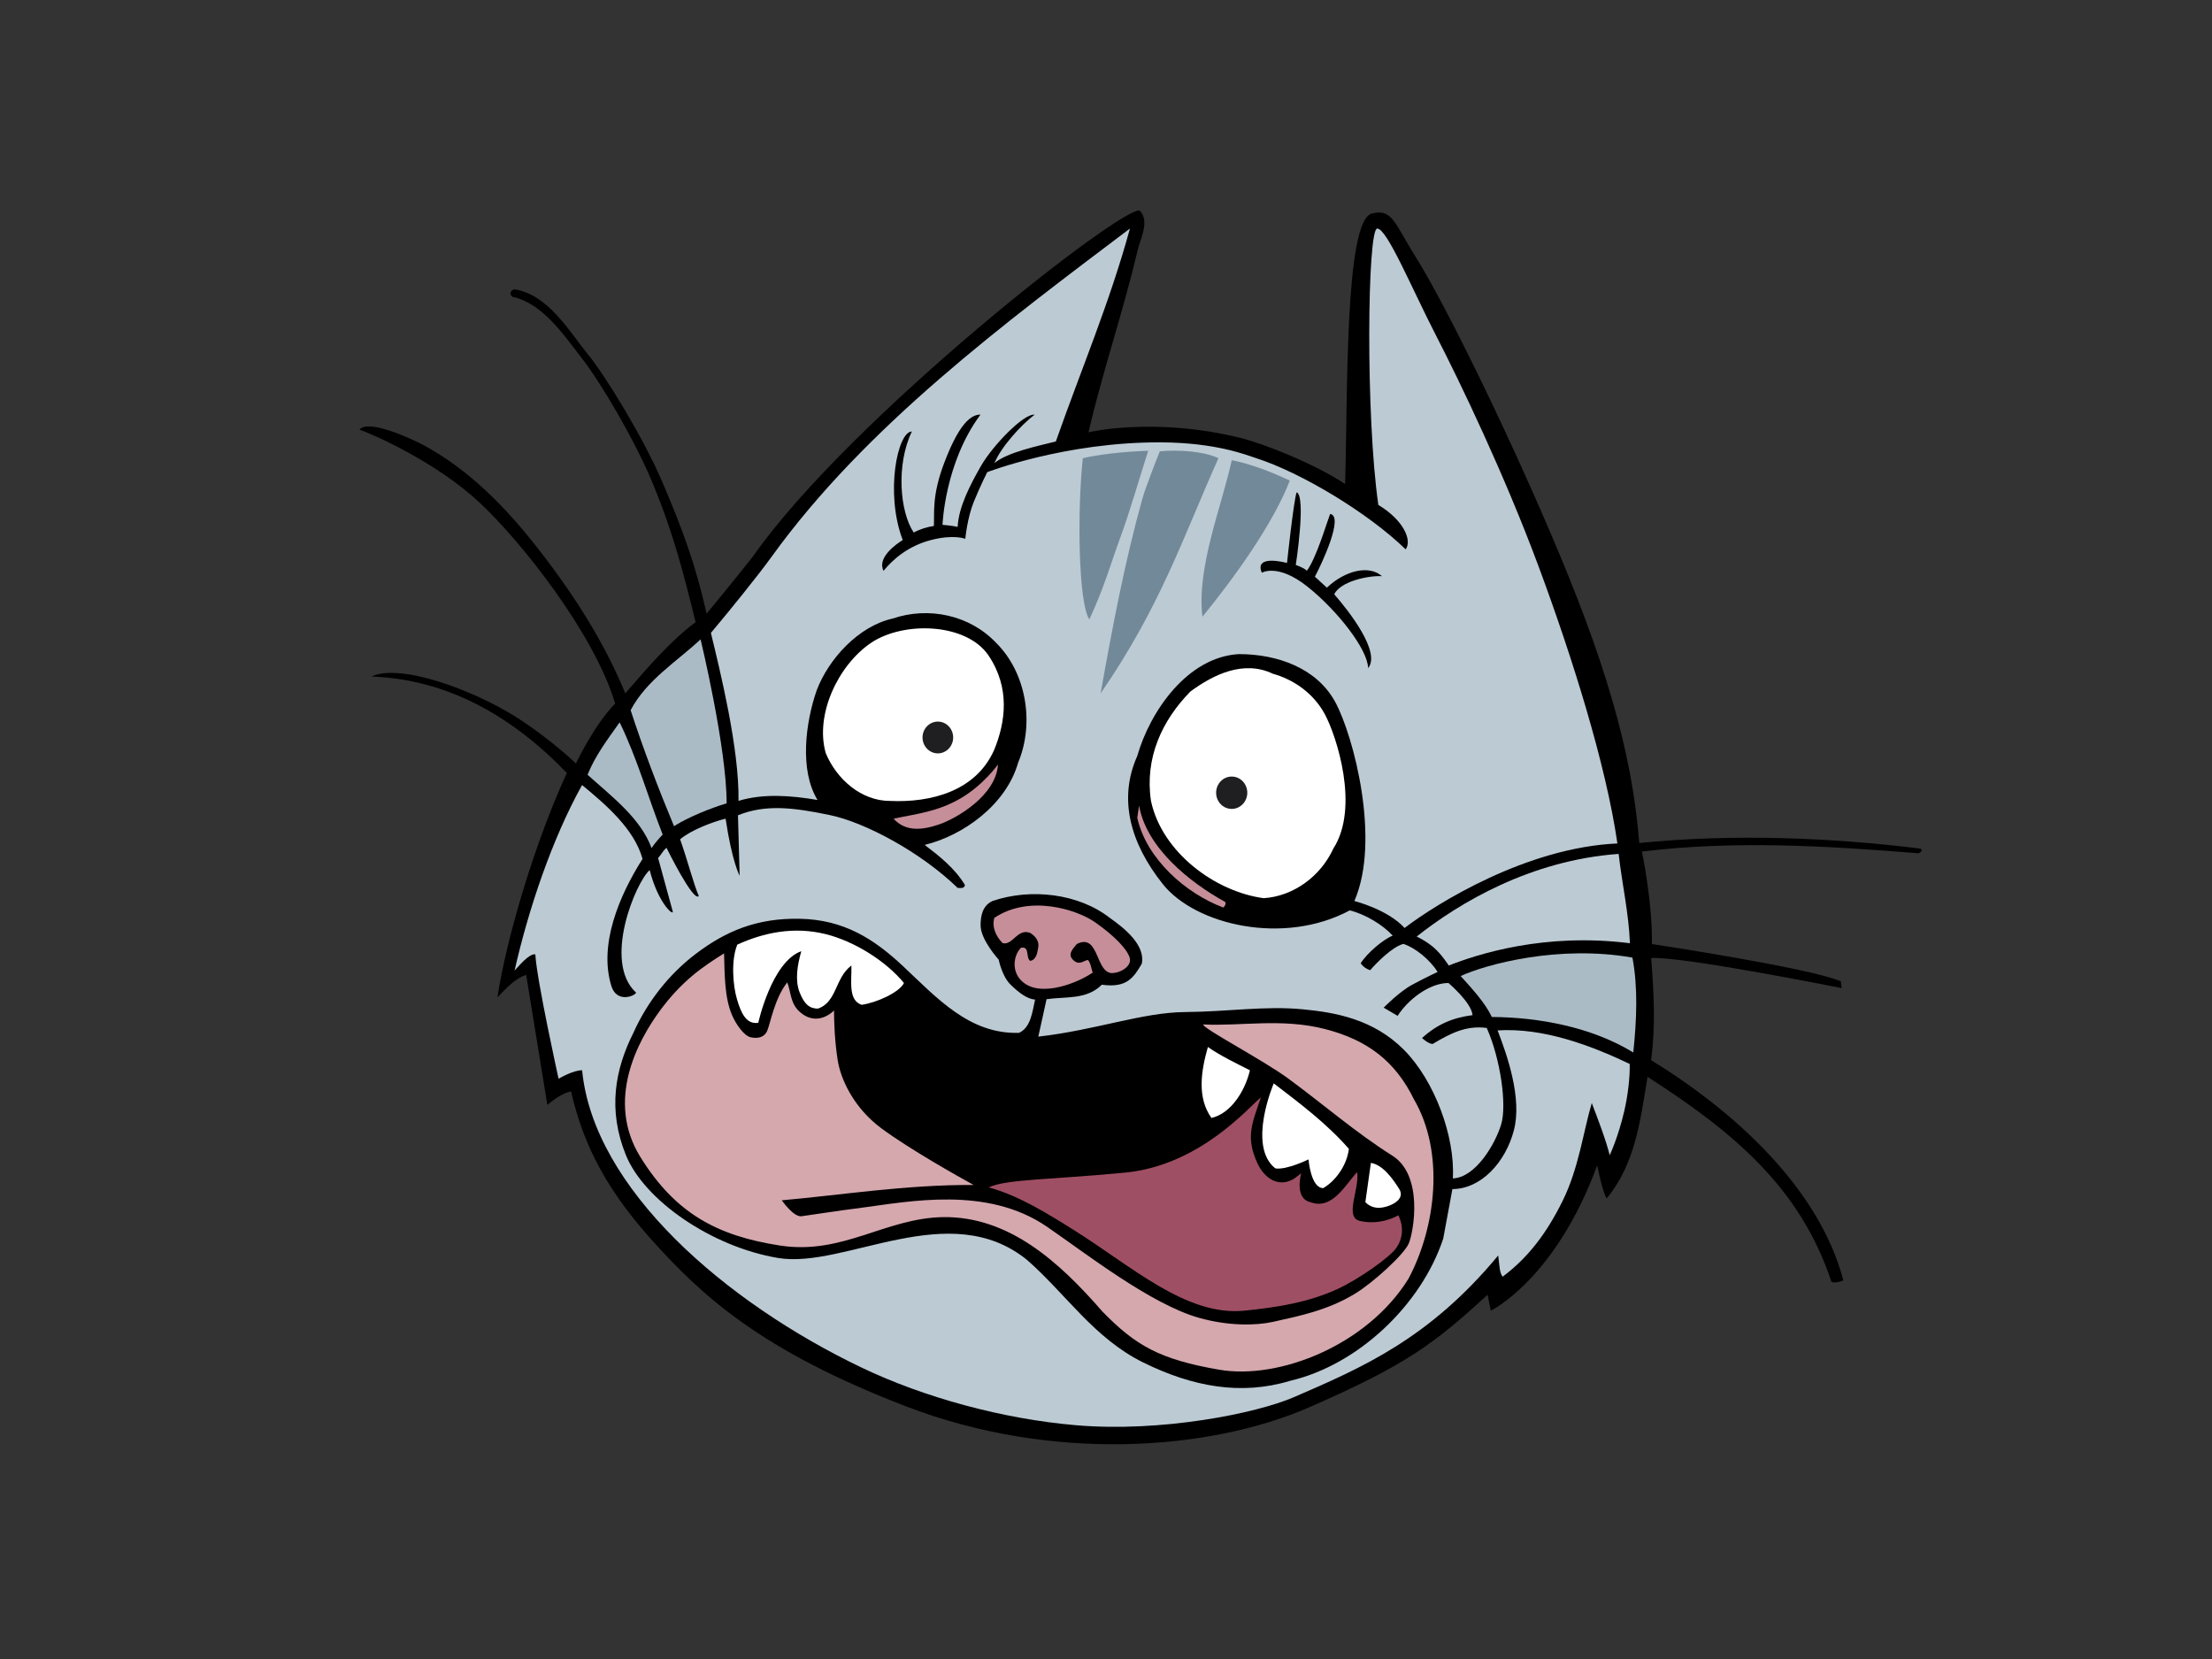 <?xml version="1.0" encoding="utf-8"?>
<!-- Generator: Adobe Illustrator 17.0.0, SVG Export Plug-In . SVG Version: 6.00 Build 0)  -->
<!DOCTYPE svg PUBLIC "-//W3C//DTD SVG 1.1//EN" "http://www.w3.org/Graphics/SVG/1.1/DTD/svg11.dtd">
<svg version="1.1" id="Layer_1" xmlns="http://www.w3.org/2000/svg" xmlns:xlink="http://www.w3.org/1999/xlink" x="0px" y="0px"
	 width="800px" height="600px" viewBox="0 0 800 600" enable-background="new 0 0 800 600" xml:space="preserve">
<rect x="0" y="0" width="800" height="600" fill="#333333" stroke="none"/>
<g>
	<path d="M473.376,509.015c35.842-15.622,45.542-23.345,64.639-40.742c0.339,2.029,1.172,5.748,1.172,5.748
		s23.331-11.273,38.468-52.587c0.976,4.757,2.096,9.647,3.428,12.009c10.273-12.523,12.115-27.749,14.766-43.99
		c30.696,19.685,55.279,39.993,66.54,74.215c1.763,0.557,4.286-0.615,4.286-0.615c-8.883-33.697-39.833-61.38-69.539-79.646
		c1.657-12.178,1.03-24.062,0.033-36.918c11.267-0.674,68.895,10.873,68.895,10.873l-0.306-2.449
		c-11.155-4.879-68.315-13.475-68.315-13.475c0.219-15.321-3.626-33.458-3.626-33.458c33.468-4.067,66.648-2.077,100.102,0.631
		c0.658-0.337,1.654-1.026,0.658-1.696c-32.467-4.06-68.581-5.403-101.71-2.022c-2.655-33.83-12.885-67.308-32.187-112.341
		c-19.301-45.032-39.823-85.477-48.095-98.65c-8.271-13.173-8.943-18.619-16.464-16.66c-9.884,2.574-8.653,66.007-9.651,97.804
		c-11.259-7.445-29.622-14.674-38.086-16.735c-31.25-7.609-54.719-1.963-54.719-1.963c5.298-22.667,12.307-42.834,17.638-65.231
		c0.989-4.729,4.641-10.822,0.989-14.886c-4.968-3.048-104.764,74.839-139.886,124.898c-5.294,6.771-16.849,20.829-16.849,20.829
		c-4.02-17.969-8.886-30.958-16.012-47.622c-6.953-16.292-20.898-38.92-27.044-46.349c-6.144-7.444-14.241-21.648-26.501-23.341
		c-1.326,0.333-1.985,1.692-0.67,2.703c10.936,2.378,18.377,13.557,25.185,22.326c6.818,8.773,19.166,29.595,25.768,45.632
		c7.045,17.103,10.85,31.569,15.297,49.723c-8.955,6.532-17.808,16.938-25.428,25.731c-7.292-17.593-17.385-34.132-31.369-52.097
		c-11.594-14.886-25.042-28.799-41.751-37.753c-3.446-1.838-19.715-9.588-23.027-5.541c5.482,1.952,27.655,11.794,43.083,26.076
		c15.434,14.262,41.89,47.834,49.39,72.993c-7.707,7.899-14.172,21.672-14.172,21.672c-7.263-6.845-16.349-13.463-21.748-16.848
		c-15.845-9.964-41.984-19.45-52.242-14.588c27.157,1.007,50.492,13.922,70.701,34.885c-11.263,24.363-21.75,59.122-25.12,81.182
		c3.981-4.291,7.098-7.151,10.403-8.158l7.668,47.054c0,0,4.612-4.22,8.579-4.902c3.677,15.94,10.399,32.737,28.787,53.285
		s39.833,40.46,92.524,60.678C380.55,528.919,437.533,524.637,473.376,509.015z"/>
	<path fill="#BCCAD3" d="M512.356,338.712c0,0,3.164,1.414,6.112,3.918c2.927,2.496,5.482,6.567,5.482,6.567
		c10.442-4.118,34.641-11.966,65.527-8.064c-0.37-10.661-2.884-21.707-4.071-32.306
		C553.635,311.103,527.902,326.424,512.356,338.712z"/>
	<path fill="#BCCAD3" d="M541.622,372.655c3.437,8.91,8.947,24.536,5.885,36.177c-3.062,11.641-11.96,21.206-22.226,21.206
		l-3.317,17.918c-7.95,24.031-30.815,45.675-55.326,51.423c-17.901,5.423-35.425,2.12-53.195-6.63
		c-17.771-8.761-27.99-24.822-41.904-36.996c-28.159-22.996-65.923,3.209-90.069-0.776c-24.137-4.02-48.52-20.896-55.134-37.286
		c-6.61-16.382-3.891-30.938,2.735-44.143c5.011-11.167,12.812-21.143,22.458-28.486c10.779-8.209,22.099-13.111,37.852-12.774
		c15.747,0.337,26.611,7.206,37.108,17.041c12.403,11.629,24.128,24.771,42.076,24.219c4.296-2.022,4.786-7.633,5.785-12.025
		c-2.939-0.258-5.88-2.5-8.941-5.497c-3.062-3.033-4.216-8.965-4.216-8.965s-6.548-7.139-6.548-12.413
		c0-3.374,0.658-7.096,4.31-8.789c13.906-4.733,31.138-2.708,42.401,6.093c5.305,3.722,12.924,9.807,11.596,16.574
		c-2.982,5.066-5.399,8.863-14.46,7.613c-5.515,5.505-13.04,4.232-19.989,5.231l-2.986,13.542c20.863-2.374,37.56-8.761,53.12-8.89
		c15.559-0.118,28.817-2.312,42.523-0.991c11.592,1.109,25.451,3.472,36.553,14.611c11.11,11.148,18.592,31.413,17.728,46.549
		c8.279-0.333,15.324-12.452,17.47-19.501c2.145-7.049-0.243-23.756-5.209-34.915c-7.621-1.015-13.316,2.092-19.605,5.811
		c-1.732-0.164-3.791-2.178-3.791-2.178c5.621-5.078,11.144-7.319,18.257-8.275c-0.374-4.557-8.712-11.618-8.712-11.618
		c-6.957,0-14.736,6.132-18.377,11.88l-5.052-2.962c0,0,5.664-5.791,10.328-8.291c4.645-2.512,9.177-4.623,9.177-4.623
		c-2.809-4.514-8.201-8.828-12.378-10.144c-3.963,1.026-9.686,6.806-12.002,9.517c-1.471-0.506-2.57-1.254-3.429-2.508
		c2.314-3.722,8.179-8.651,11.581-10.007c-3.676-3.981-9.984-7.758-15.534-9.126c-23.911,12.832-55.843,5.266-67.592-9.475
		c-11.747-14.736-16.239-30.778-9.271-46.341c4.641-16.241,18.216-35.856,36.775-36.867c13.913,0,28.117,5.047,34.794,17.256
		c6.669,12.213,16.561,50.056,6.957,72.037c0,0,12.033,3.021,18.159,9.753c11.641-8.879,44.114-29.101,76.972-30.566
		c-4.061-28.255-16.253-67.229-28.539-100.28s-28.245-66.328-37.114-83.541c-8.869-17.213-17.607-38.481-21.204-38.567
		c-3.597-0.086-4.249,67.829,0.396,99.959c9.049,5.411,12.315,12.781,9.88,16.065c-13.426-13.083-37.78-27.784-54.137-33.004
		c-3.127-0.995-14.186-5.615-34.516-5.697c-34.504-0.133-62.684,10.783-62.684,10.783s-2.427,4.772-4.839,10.685
		c-2.409,5.901-3.089,13.424-3.089,13.424s-4.102-1.704-12.356,0.427c-8.269,2.116-13.81,6.982-17.228,11.159
		c-2.328-4.733,4.29-9.486,6.953-11.159c-6.487-17.072-1.82-39.292,3.313-39.237c-5.789,11.998-4.357,29.085,0.662,36.53
		c2.228-1.207,4.937-2.045,7.292-2.378c0.259-4.894-0.772-10.865,3.709-22.714c4.479-11.853,8.759-17.66,13.15-17.554
		c-12.964,17.456-13.736,39.868-13.736,39.868s3.376,0.251,5.482,0.741c0.335-7.1,4.398-15.019,8.497-22.154
		c4.081-7.092,15.301-18.89,19.335-18.431c-4.921,3.718-12.209,11.766-14.533,17.53c4.572-3.918,15.924-6.258,22.207-7.84
		c9.276-26.374,19.497-50.275,26.793-77.002c-44.847,33.885-95.563,71.426-129.689,118.825c-4.706,6.536-15.324,19.67-21.86,27.412
		c3.266,13.518,10.295,41.812,9.986,60.749c8.945-2.72,19.035-1.959,28.58-0.317c-6.628-10.818-4.31-28.07-0.337-39.567
		c4.31-11.504,15.246-23.341,27.498-26.048c12.924-4.404,27.841-1.352,37.441,8.796c10.936,10.826,13.914,29.086,7.954,43.289
		c-4.302,15.222-19.875,26.401-33.797,29.775c5.307,4.055,10.94,8.448,14.572,14.541c-0.323,1.364-1.642,1.015-2.647,1.015
		c-13.245-12.852-33.382-23.709-46.384-26.382c-13.007-2.676-23.128-3.946-33.07,0.121l0.601,21.868c0,0-2.727-4.894-5.078-20.653
		c-4.302,1.022-12.48,4.075-16.451,7.464c2.974,8.444,4.747,15.826,6.763,20.52c-1.978,2.362-11.678-17.44-11.678-17.44
		c-1.311,1.027-2.041,2.665-3.047,3.679l5.333,19.466c0,1.359-5.366-3.354-8.379-15.093c-5.035,4.357-17.107,33.199-4.896,44.331
		c-0.66,1.363-7.045,3.726-8.945-2.363c-4.612-14.803,2.647-32.475,11.261-46.004c-2.976-10.83-13.255-19.623-21.868-26.723
		c-10.93,19.627-19.44,45.095-24.409,67.084c1.328-1.352,5.189-6.199,7.505-5.854c0.453,9.059,8.403,44.989,8.403,44.989
		s5.315-3.138,8.514-3.06c4.153,42.811,51.77,83.941,101.091,107.529c22.673,10.842,51.059,18.576,77.509,20.841
		c31.085,2.661,65.325-4.318,78.731-10.109c24.814-10.72,49.012-21.147,73.981-51.278c0.457,3.174,0.382,6.152,1.609,7.668
		c9.069-6.751,15.808-15.516,21.688-27.404c5.873-11.884,7.472-25.018,10.546-35.397c1.932,5.015,5.147,13.369,6.491,18.878
		c0,0,3.068-6.497,5.274-16.002c1.307-5.634,2.075-12.26,1.959-17.021C575.168,378.012,558.184,371.636,541.622,372.655z"/>
	<path d="M468.636,204.331c0,0,2.901,0.956,4.014,2.077c3.317-4.396,6.91-16.516,8.403-20.528
		c5.129,0.654-3.079,18.197-5.509,22.675l4.339,3.989c6.579-6.23,15.258-8.33,19.924-4.154c-4.761-0.302-14.946,1.791-17.27,6.528
		c5.38,6.152,16.964,20.978,12.264,26.715c-0.128-6.763-11.077-20.802-21.877-29.423c-10.805-8.616-16.565-5.074-16.565-5.074
		c-2.931-6.884,9.108-3.53,9.108-3.53s2.392-22.499,3.481-25.57C472.468,179.536,468.636,204.331,468.636,204.331z"/>
	<path fill="#FFFFFF" d="M359.619,271.063c-6.634,15.226-23.196,19.286-37.78,18.6c-10.274,0-19.215-7.758-23.186-17.244
		c-3.979-13.867,4.373-31.667,16.178-39.794c11.813-8.118,34.71-7.382,42.676,4.436
		C365.464,248.877,363.598,261.255,359.619,271.063z"/>
	<path fill="#ABBBC6" d="M262.798,290.529c-5.626,1.696-13.716,4.898-19.035,8.256c-5.639-13.534-11.048-27.722-15.683-41.929
		c5.628-10.822,17.011-17.847,25.294-25.625C253.375,231.23,262.798,270.24,262.798,290.529z"/>
	<path fill="#FFFFFF" d="M479.186,258.383c4.196,7.836,12.63,33.654,3.021,48.532c-4.641,10.16-14.58,17.256-25.188,17.926
		c-17.554-2.359-36.775-16.566-40.754-35.178c-2.314-15.552,3.979-29.082,14.252-39.567c8.281-6.093,19.217-11.496,29.81-6.434
		C467.627,245.684,474.988,250.547,479.186,258.383z"/>
	<path fill="#ABBBC6" d="M239.669,301.841c-1.038,1.05-2.998,3.287-4.024,4.878c-3.971-10.834-14.521-18.733-23.141-26.518
		c2.778-6.955,7.288-12.856,11.594-18.945C230.396,274.111,234.371,288.319,239.669,301.841z"/>
	<path fill="#C58E99" d="M339.737,298.13c-6.338,2.179-12.264,2.696-16.566-2.037c8.256-1.767,15.646-2.437,24.027-7.233
		c8.375-4.8,13.737-12.382,13.737-12.382C360.273,287.641,346.075,295.94,339.737,298.13z"/>
	<path fill="#C58E99" d="M443.109,326.196c0.339,0.682,0,1.356-0.666,2.034c-13.588-5.078-27.83-17.589-31.139-32.479l0.662-4.396
		C414.613,306.574,430.19,319.097,443.109,326.196z"/>
	<path fill="#C58E99" d="M408.538,346.258c1.103,3.252-3.673,5.874-6.735,5.647c-2.537-0.321-3.691-3.315-4.915-6.12
		c-1.487-3.417-3.093-6.583-7.454-4.369c-1.332,1.696-3.495,3.66-1.332,5.756c2.185,2.096,3.654,0.337,5.307,0
		c0.993,0.682,1.45,3.914,1.781,4.596c-6.63,4.392-17.524,7.883-23.648,4.506c-6.13-3.389-5.299-10.458-2.322-13.491
		c3.319-0.686,1.659,3.374,3.319,4.725c2.32-0.337,2.655-3.041,2.982-5.078c0.331-2.362-1.332-4.048-2.982-5.054
		c-4.637-1.701-6.297,4.721-9.944,3.699c-2.319-2.362-3.965-5.74-2.974-9.122c12.587-8.464,29.814-3.08,36.546,1.673
		C402.906,338.382,407.437,343.002,408.538,346.258z"/>
	<path fill="#FFFFFF" d="M298.744,337.869c10.339,2.606,21.666,9.721,28.186,17.648c-1.647,3.386-9.919,7.139-15.315,7.888
		c-4.972-1.708-3.55-8.64-3.691-14.208c-5.959,4.397-5.166,13.208-12.111,15.583c-2.982,0-4.896-1.505-6.622-5.881
		c-1.714-4.373-0.852-9.76,0.615-14.893c-10.74,3.863-15.563,25.9-15.563,25.9c-4.31,0.686-6.242-3.507-7.709-8.522
		c-1.471-4.992-2.206-14.004,0.116-19.748C276.152,337.316,287.047,334.942,298.744,337.869z"/>
	<path fill="#D5A8AE" d="M261.868,344.804c0.233,7.472,0.098,15.947,2.949,22.475c1.393,3.209,4.29,7.382,6.729,7.883
		c2.455,0.486,4.784,0.118,5.883-2.253c1.103-2.386,2.665-11.868,7.304-17.62c1.32,3.389,1.078,7.499,4.31,10.481
		c6.647,6.132,12.591-0.329,12.591-0.329c0.037,5.129,0.263,11.041,1.322,17.934c1.062,6.884,5.754,17.311,15.977,24.826
		c10.223,7.527,27.314,17.115,33.182,20.363c-24.299-0.169-48.937,3.77-69.367,5.537c0,0,4.238,6.179,7.178,5.764
		c5.636-0.78,11.118-1.704,21.803-3.087c17.084-2.222,45.252-7.95,66.855,6.837c13.88,9.514,37.619,28.121,55.136,33.019
		c10.511,2.954,20.386,2.817,26.607,1.446c9.935-2.198,19.801-4.22,29.575-10.101c6.579-3.946,17.893-14.262,19.603-18.271
		c1.718-4.004,5.498-24.744-6.093-31.848c-13.007-8.189-25.01-18.631-37.547-27.827c-9.189-6.743-31.039-18.161-30.707-19.529
		c13.578,0.693,28.282-2.347,43.968,1.642c15.687,4.016,25.606,11.884,32.236,25.414c11.259,19.294,7.946,46.349-1.992,64.953
		c-14.913,24.019-46.795,36.612-68.485,32.855s-30.251-8.835-42.174-21.021c-15.577-17.919-33.797-34.497-57.647-34.159
		c-20.874,0.345-36.306,13.784-58.974,10.277c-22.673-3.495-37.872-11.641-50.493-32.024c-12.613-20.383-0.98-41.91,6.994-52.791
		C246.555,354.764,254.251,349.542,261.868,344.804z"/>
	<path fill="#ABBBC6" d="M590.396,346.34c2.028,10.865,1.544,22.413,0.306,34.308c-14.903-9.13-34.003-12.742-51.18-12.844
		c-2.32-5.078-7.278-10.395-11.253-14.803C537.456,348.758,563.764,341.619,590.396,346.34z"/>
	<path fill="#FFFFFF" d="M452.054,387.086c-1.657,7.104-6.63,15.552-13.918,17.24c-5.303-7.433-3.738-17.041-1.285-25.665
		C441.263,381.785,447.413,384.72,452.054,387.086z"/>
	<path fill="#FFFFFF" d="M487.84,415.494c-0.664,5.756-4.643,11.512-9.272,14.204c-4.514,0-5.327-10.379-5.327-10.379
		s-8.027,3.926-12.006,3.237c-10.274-8.099-0.568-30.739-0.568-30.739C469.947,398.927,479.884,406.364,487.84,415.494z"/>
	<path fill="#9F4F64" d="M456.025,396.893c-3.364,9.784-5.486,14.466-1.32,23.682c2.482,5.497,7.625,9.122,13.254,5.756
		c0.991-0.694,2.646-2.038,2.646-2.038s-2.646,9.13,3.321,10.478c7.942,3.052,12.791-6.575,16.889-10.818
		c1.001,6.085-4.804,16.304,1.05,17.628c7.721,1.755,13.865-2.065,13.865-2.065c1.984,4.059,1.693,8.315-0.756,11.829
		c-2.451,3.495-13.659,11.363-21.321,14.882c-10.332,4.729-21.497,6.587-33.587,7.793c-21.041,2.1-40.699-16.006-61.766-29.203
		c-9.133-5.717-19.84-12.46-30.731-15.383c6.367-2.986,21.729-2.723,49.174-5.325C434.179,421.535,452.054,399.934,456.025,396.893z
		"/>
	<path fill="#FFFFFF" d="M506.06,430.038c1.655,2.719-0.592,4.788-3.405,5.913c-2.825,1.132-6.207,1.536-8.853-1.179l1.994-14.196
		C500.1,421.25,503.744,426.332,506.06,430.038z"/>
	<path fill="#728999" d="M434.886,223.041c11.255-13.785,25.461-33.376,31.587-49.221c-5.485-2.629-13.51-5.913-20.986-7.39
		C441.818,183.262,432.702,205.212,434.886,223.041z"/>
	<path fill="#728999" d="M413.146,180.394c-6.305,22.632-10.72,45.769-15.093,70.376c21.646-31.424,29.579-55.898,42.617-85.077
		c-5.299-2.453-14.298-3.138-21.215-2.453C418.206,166.296,414.173,176.715,413.146,180.394z"/>
	<path fill="#728999" d="M405.235,194.238c3.139-8.366,7.864-24.587,10.033-31.217c-9.461,0.364-18.475,1.403-23.655,2.715
		c-2.027,18.867-1.655,52.383,2.37,58.284C399.683,211.709,402.108,202.607,405.235,194.238z"/>
	<path fill="#1F1E21" d="M344.725,266.717c0,3.17-2.478,5.752-5.541,5.752c-3.045,0-5.54-2.582-5.54-5.752
		c0-3.166,2.496-5.744,5.54-5.744C342.247,260.973,344.725,263.551,344.725,266.717z"/>
	<ellipse fill="#1F1E21" cx="445.463" cy="286.701" rx="5.637" ry="5.85"/>
</g>
</svg>
